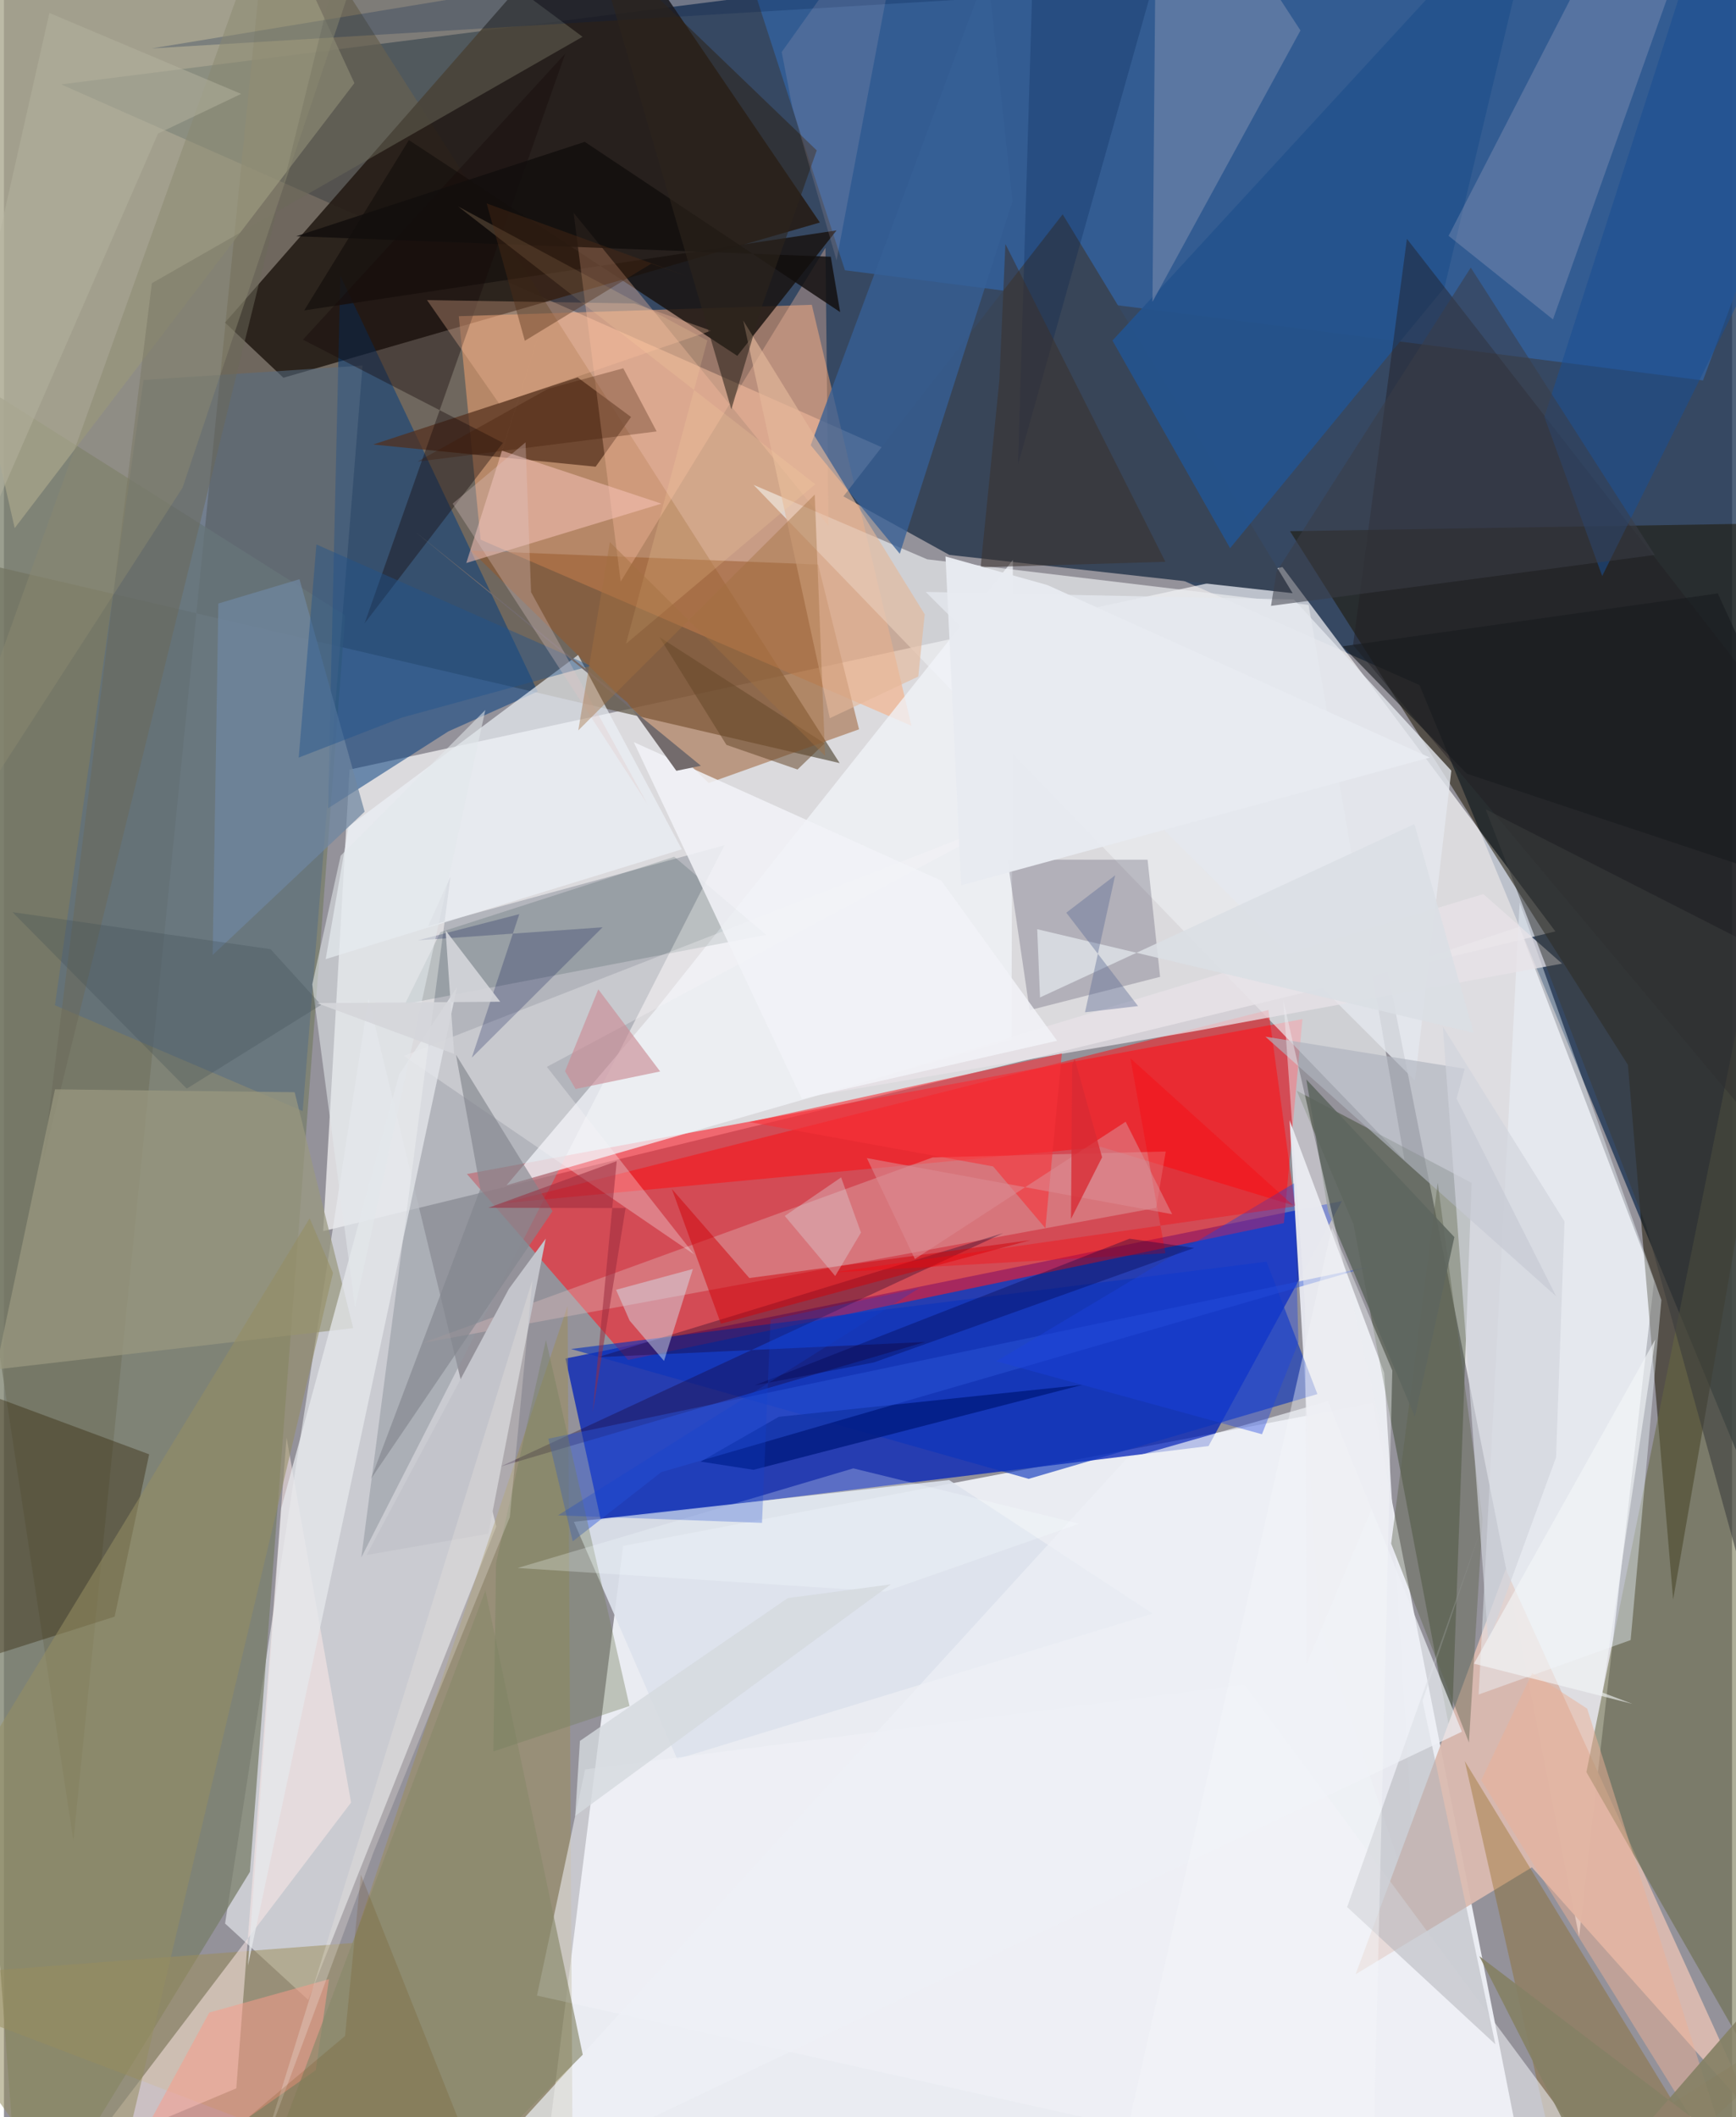 <svg xmlns="http://www.w3.org/2000/svg" width="228" height="278" viewBox="0 0 836 1024"><path fill="#94929a" d="M0 0h836v1024H0z"/><path fill="#1a3251" fill-opacity=".765" d="M27.65 40.819L838.4-62 898 846.507 684.78 331.319z"/><path fill="#f6f9ff" fill-opacity=".871" d="M737.835 1062.105l-75.683-383.448-362.611 69.057L256.877 1086z"/><path fill="#fefdff" fill-opacity=".667" d="M618.507 274.271L167.18 372.226l-12.74 223.232 596.098-144.964z"/><path fill="#0220b8" fill-opacity=".749" d="M288.787 735.46l-17.136-78.382 375.637-76.174-64.541 118.5z"/><path fill="#605748" fill-opacity=".718" d="M33.594 890.112L129.064-62l275.213 431.083L-62 260.51z"/><path fill="#ff1a26" fill-opacity=".592" d="M223.971 567.832l404.187-74.913-8.952 98.64L301.9 657.77z"/><path fill="#f2f1f3" fill-opacity=".788" d="M798.29 619.632l-36.28 317.073-92.76-467.288 63.737-21.135z"/><path fill="#e9ecf0" fill-opacity=".631" d="M106.972 930.338l40.22 36.931 90.956-228.93-61.81-255.36z"/><path fill="#251c16" fill-opacity=".898" d="M394.723 107.625L287.472-50.166 106.934 156.019l28.252 26.684z"/><path fill="#1e1503" fill-opacity=".529" d="M622.152 256.918L898 252.441l-90.497 521.186-21.878-258.606z"/><path fill="#33609c" fill-opacity=".82" d="M898-21.56l-76.05 205.566-415.1-53.288L350.324-43.55z"/><path fill="#fea871" fill-opacity=".498" d="M390.82 147.424l48.211 203.62-208.458-90.025-10.531-108.082z"/><path fill="#797e6a" fill-opacity=".749" d="M119.003 905.34l46.102-607.723L-62 154.21 8.319 1086z"/><path fill="#e7e8ef" fill-opacity=".973" d="M636.225 785.014l47.482 142.597-15.996-263.659-45.76-122.16z"/><path fill="#384558" d="M512.18 103.663l111.258 183.25-166.083-18.522-51.262-28.314z"/><path fill="#9297a0" fill-opacity=".549" d="M348.566 408.823l-143.373 39.135 10.846-24.042-43.153 329.347z"/><path fill="#013b7d" fill-opacity=".514" d="M215.014 353.733l43.2-19.273-95.486-201.07-5.982 257.586z"/><path fill="#ebedf0" fill-opacity=".675" d="M362.64 234.517L677.512 560.98l-46.36-268.41-184.502-22.045z"/><path fill="#152701" fill-opacity=".337" d="M652.863 592.132l-27.46-64.569 84.606 44.559-9.777 269.084z"/><path fill="#a7a489" fill-opacity=".757" d="M122.27-62L-62-38.236 5.2 255.408l164.34-215.22z"/><path fill="#dabab0" fill-opacity=".949" d="M726.503 758.944L653.89 954.89l85.288-51.735 107.814 120.924z"/><path fill="#666841" fill-opacity=".533" d="M880.263 1057.691l-114.725-200.6 79.006-390.914L898 323.433z"/><path fill="#9d8d59" fill-opacity=".518" d="M168.78 939.751L-62 957.386 275.346 1086l-2.68-454.375z"/><path fill="#fe0d11" fill-opacity=".506" d="M624.602 583.234l-12.897-94.731-370.653 93.534 289.75-27.304z"/><path fill="#995728" fill-opacity=".498" d="M225.952 266.347l114.964 112.38 72.747-25.985-19.796-79.708z"/><path fill="#f2f4f9" fill-opacity=".745" d="M315.482 488.105L488.083 270.85l-.662 231.915-244.283 70.494z"/><path fill="#532f1d" fill-opacity=".714" d="M277.53 182.555l25.839 19.129-17.125 24.046L178.6 214.997z"/><path fill="#debbbd" fill-opacity=".373" d="M202.15 649.653l355.277-65.462 4.614-27.255-112.805 2.878z"/><path fill="#19130f" fill-opacity=".831" d="M402.784 111.44l-48.013 60.677L195.89 67.763l-50.643 82.372z"/><path fill="#edf2f7" fill-opacity=".675" d="M166.734 399.752l111.031-82.969 50.152 94.007-172.273 53.105z"/><path fill="#0b34bb" fill-opacity=".635" d="M635.41 674.281l-24.605-64.057-336.485 42.237 221.407 62.809z"/><path fill="#566c84" fill-opacity=".537" d="M173.487 176.802l-28.963 360.583L24.67 486.21l42.875-302.427z"/><path fill="#dde2ec" fill-opacity=".91" d="M555.795 780.45l-230.126 70.336-49.95-114.748 181.533-20.195z"/><path fill="#060020" fill-opacity=".192" d="M496.2 488.583l-10.732-72.798 67.78.037 6.059 56.648z"/><path fill="#2d1f02" fill-opacity=".365" d="M-62 818.686V654.31L70.245 703.4l-16.704 78.51z"/><path fill="#eef7fe" fill-opacity=".42" d="M733.244 436.597l68.58 192.206-14.884 164.44-73.526 26.33z"/><path fill="#25538c" fill-opacity=".941" d="M696.881 139.07L744.913-62 536.259 164.713l56.905 100.425z"/><path fill="#fce9e7" fill-opacity=".522" d="M136.717 695.278l31.209 176.555-128.36 168.86 72.822-30.64z"/><path fill="#6a685a" fill-opacity=".518" d="M18.876 561.631l52.674-424.65L279.908 17.79 172.384-62z"/><path fill="#ffc2a5" fill-opacity=".337" d="M398.874 254.321l-1.454-134.466-99.066 161.443-22.778-178.399z"/><path fill="#366096" fill-opacity=".765" d="M390.28 215.338l43.103 52.488 54.526-170.494-12.14-111.86z"/><path fill="#9a9980" fill-opacity=".722" d="M24.694 526.87L-3.938 662.353l172.887-19.983-28.323-114.107z"/><path fill="#8b5f0a" fill-opacity=".329" d="M807.63 1016.896L898 959.868 759.685 1086l-52.976-234.211z"/><path fill="#b9b7cf" fill-opacity=".259" d="M789.481-62l-90.61 176.064L749.36 154.5l62.182-174.77z"/><path fill="#7084aa" fill-opacity=".667" d="M577.302-62l49.919 76.741-71.606 131.264 1.384-157.252z"/><path fill="#c3c4cb" d="M175.412 752.104l58.892-10.27 27.788-142.744-17.819 24.28z"/><path fill="#211e21" fill-opacity=".431" d="M840.3 323.25L898 604.53 652.66 311.983l26.05-196.473z"/><path fill="#f0f3f7" fill-opacity=".549" d="M600.069 814.7l-318.93 41.098-23.282 109.392 543.1 120.81z"/><path fill="#002325" fill-opacity=".149" d="M368.725 452.169l-44.434-37.789-113.15 36.466-17.164 34.786z"/><path fill="#e4e8ee" fill-opacity=".796" d="M445.92 286.289l236.7 236.351 17.574-149.898-76.17-82.816z"/><path fill="#18002c" fill-opacity=".337" d="M240.314 709.279l205.336-60.212-158.411 7.367L483.452 596.4z"/><path fill="#e7e2e7" fill-opacity=".769" d="M715.688 432.43l38.079 33.643-177.851 32.693-180.4 30.673z"/><path fill="#f8c3ba" fill-opacity=".533" d="M318.07 243.6l-94.413 28.713 37.967-119.466-20.718 65.116z"/><path fill="#150908" fill-opacity=".384" d="M241.404 214.174l-66.929 87.296 97.067-275.543-126.889 138.365z"/><path fill="#f9f6f8" fill-opacity=".306" d="M262.636 516.01L486.55 396.27 193.424 510.68l140.502 96.062z"/><path fill="#b1b3b9" fill-opacity=".522" d="M649.794 922.382l71.707 66.366-35.225-166.06 28.937-85.025z"/><path fill="#958d63" fill-opacity=".553" d="M47.72 1086L-62 933.673l209.898-344.437 11.287 26.434z"/><path fill="#7087a0" fill-opacity=".729" d="M174.485 392.585l-73.534 69.333 2.763-170.008 39.264-11.771z"/><path fill="#d5e5f0" fill-opacity=".459" d="M296.124 623.828l6.556 14.907 16.637 19.499 13.974-44.476z"/><path fill="#e4b99b" fill-opacity=".635" d="M357.639 155.028l87.803 142.104-3.128 30.085-42.788 20.149z"/><path fill="#edf0f6" fill-opacity=".694" d="M204.398 1076.177l338.575-370.541 97.502-27.93 64.846 159.85z"/><path fill="#1a4d92" fill-opacity=".557" d="M745.218 201.646l27.963 76.963 98.512-198.433L822.06-37.736z"/><path fill="#f63339" fill-opacity=".6" d="M360.608 542.705l151.17-33.187-7.967 84.53-25.278-29.89z"/><path fill="#120e0d" fill-opacity=".82" d="M399.991 124.175l-258.612-9.915 139.593-45.65 123.555 82.337z"/><path fill="#fa9d8b" fill-opacity=".525" d="M99.335 973.396l-56.47 103.82 107.969-75.96 6.406-44.005z"/><path fill="#e5e8ec" fill-opacity=".749" d="M219.154 477.468L118.035 950.672l16.125-221.273 57.03-209.762z"/><path fill="#001b82" fill-opacity=".824" d="M374.84 685.265l-37.82 21.657 25.587 3.97 159.119-41.09z"/><path fill="#b0b4be" fill-opacity=".667" d="M706.662 516.904l-96.43-15.506 140.686 125.59-48.184-95.624z"/><path fill="#89886b" fill-opacity=".667" d="M122.466 1061.935L188.11 1086l91.889-92.217-47.085-224.529z"/><path fill="#82858d" fill-opacity=".639" d="M177.575 715.204l87.81-129.395-46.71-75.702 11.794 64.905z"/><path fill="#2b56db" fill-opacity=".443" d="M317.99 712.016l-42.825 33.48-11.798-49.652 397.104-83.195z"/><path fill="#ffc3a1" fill-opacity=".294" d="M305.128 146.796l36.949 13.157-102.545 35.21-34.87-50.021z"/><path fill="#f2f3f8" fill-opacity=".851" d="M509.464 503.378l-56.033-77.445-148.733-66.989 81.318 172.545z"/><path fill="#393b3c" fill-opacity=".561" d="M859.894 464.316L898 967.722 794.471 593.049l-77.66-201.617z"/><path fill="#001f4a" fill-opacity=".243" d="M71.459 23.42l427.248-70.28-8.103 271.396 64.89-230.31z"/><path fill="#5f624d" fill-opacity=".427" d="M715.314 734.59l-6.6 108.177-37.622-96.172 22.523-174.48z"/><path fill="#1b42e0" fill-opacity=".388" d="M624.09 572.314l-144.053 86.088 128.555 35.283 17.636-44.48z"/><path fill="#3b322e" fill-opacity=".557" d="M484.47 118.021l-2.908 65.812-9.085 90.556 89.388-2.668z"/><path fill="#08144e" fill-opacity=".243" d="M226.326 511.55l22.987-69.418-49.016 12.666 89.297-6.304z"/><path fill="#d1040a" fill-opacity=".494" d="M323.1 575.04l23.73 65.191 149.803-40.424-136.041 18.342z"/><path fill="#ca8d96" fill-opacity=".647" d="M317.448 518.225l-40.898 8.486-5.114-8.624 16.1-39.575z"/><path fill="#ebb198" fill-opacity=".498" d="M765.92 826.393l75.321 238.196-126.595-203.588 24.68-51.814z"/><path fill="#3c3e46" fill-opacity=".529" d="M709.605 129.423l-93.999 147.144-2.641 16.472 185.613-24.636z"/><path fill="#757e5c" fill-opacity=".38" d="M236.765 847.091l65.865-21.93-40.438-177.035-24.134 107.865z"/><path fill="#ede9e2" fill-opacity=".286" d="M123.614 1044.768l132.055-425.632L244.7 733.824 178.762 895.93z"/><path fill="#858065" fill-opacity=".906" d="M713.74 946.135l56.105 110.054L898 908.573V1086z"/><path fill="#fd0009" fill-opacity=".325" d="M624.252 583.517l-79.281-71.64 16.907 94.29-161.09 9.315z"/><path fill="#1f528e" fill-opacity=".427" d="M192.552 347.047l-49.957 19.378 8.576-103.091 132.682 58.73z"/><path fill="#654728" fill-opacity=".525" d="M349.514 360.27l34.395 11.912 13.09-12.644-79.902-51.425z"/><path fill="#d1d4dd" fill-opacity=".675" d="M754.95 590.773l-4.094 114.095-32.786 89.626-21.992-297.975z"/><path fill="#e3e7ec" fill-opacity=".557" d="M162.89 413.863l69.99-70.473-63.027 289.054-20.714-156.349z"/><path fill="#dd8b93" fill-opacity=".553" d="M417.444 560.137l23.23 48.812 101.974-66.4 22.484 44.723z"/><path fill="#8b886f" fill-opacity=".486" d="M130.378-50.838l-176.44 491.842L86.4 235.892 186.372-62z"/><path fill="#2e251c" fill-opacity=".584" d="M366.938 147.393L351.9 197.975 284.61-31.69 393.2 72.735z"/><path fill="#f5f7fb" fill-opacity=".404" d="M662.219 1054.435l-117.402-30.191 97.617-430.475 29.211 69.108z"/><path fill="#ffdca5" fill-opacity=".18" d="M340.268 164.686l-39.35 146.685 91.572-77.157-172.75-134.34z"/><path fill="#f7ffff" fill-opacity=".255" d="M410.895 710.198l-162.409 48.183 177.772 11.432 93.902-32.847z"/><path fill="#010043" fill-opacity=".325" d="M420.806 658.977l154.962-55.383-31.233-4.486-181.447 70.965z"/><path fill="#ebc7ce" fill-opacity=".141" d="M402.782 125.929l-21.375-74.088-5.16-26.674L438.317-62z"/><path fill="#191c1f" fill-opacity=".627" d="M707.707 374.22L898 437.616l-68.894-150.59-181.491 25.58z"/><path fill="#f3f6f9" fill-opacity=".604" d="M773.275 818.628l25.57-170.743L711.14 804.65l76.599 19.439z"/><path fill="#736b6c" d="M199.27 257.462L337.162 370.37l-11.881 2.439-23.705-33.075z"/><path fill="#3c1600" fill-opacity=".286" d="M263.324 187.992l36.286-9.868 16.15 30.544-115.7 14.597z"/><path fill="#dfc6c5" fill-opacity=".314" d="M311.31 388.921l-94.237-145.327 35.25-29.641 2.675 72.437z"/><path fill="#b6b3a0" fill-opacity=".498" d="M21.976 6.273L-62 378.07 74.543 64.586l40.197-19.174z"/><path fill="#5e665f" fill-opacity=".863" d="M640.599 585.964l41.97 99.23 19.106-86.848L630.06 522.1z"/><path fill="#d92a33" fill-opacity=".784" d="M531.244 559.746l-15.042 29.814.58-74.719 1.252-2.646z"/><path fill="#ddd7db" fill-opacity=".365" d="M414.608 596.144l-12.483 21.016-24.39-29.046 27.25-18.646z"/><path fill="#dadfe5" fill-opacity=".878" d="M711.028 499.537l-211.164-50.109 1.355 33 181.116-83.843z"/><path fill="#ededf2" fill-opacity=".463" d="M629.406 631.141l-10.486-147.34 51.428 225.21-40.17 95.817z"/><path fill="#0f43d0" fill-opacity=".267" d="M442.715 623.067l-71.855 15.19-4.136 98.3-98.735-3.624z"/><path fill="#a37041" fill-opacity=".42" d="M277.844 353.263l114.374-114.049 5.025 126.376L293.13 262.2z"/><path fill="#5e6d96" fill-opacity=".416" d="M537.574 423.336l-23.654 18.099 34.72 45.169-25.661 2.991z"/><path fill="#3f4c54" fill-opacity=".278" d="M153.454 486.033l-65.021 40.49-84.314-85.359 124.87 17.921z"/><path fill="#9a2c3e" fill-opacity=".537" d="M300.72 584.291l-66.39-.117 62.119-22.576-11.64 121.418z"/><path fill="#653c05" fill-opacity=".169" d="M165.026 984.709l7.632-78.055L244.122 1086H44.726z"/><path fill="#502b16" fill-opacity=".396" d="M313.134 127.53l-61.151 37.302-18.456-66.431 97.71 35.476z"/><path fill="#d4d6da" fill-opacity=".898" d="M217.786 509.735l-4.136-59.727 26.406 34.487-88.585.67z"/><path fill="#e7eaf0" fill-opacity=".984" d="M455.489 269.137l7.605 159.02 226.702-61.752-185.006-83.428z"/><path fill="#d4d9de" fill-opacity=".804" d="M278.64 842.011l100.563-69.08 49.857-6.637L276.353 878.3z"/></svg>